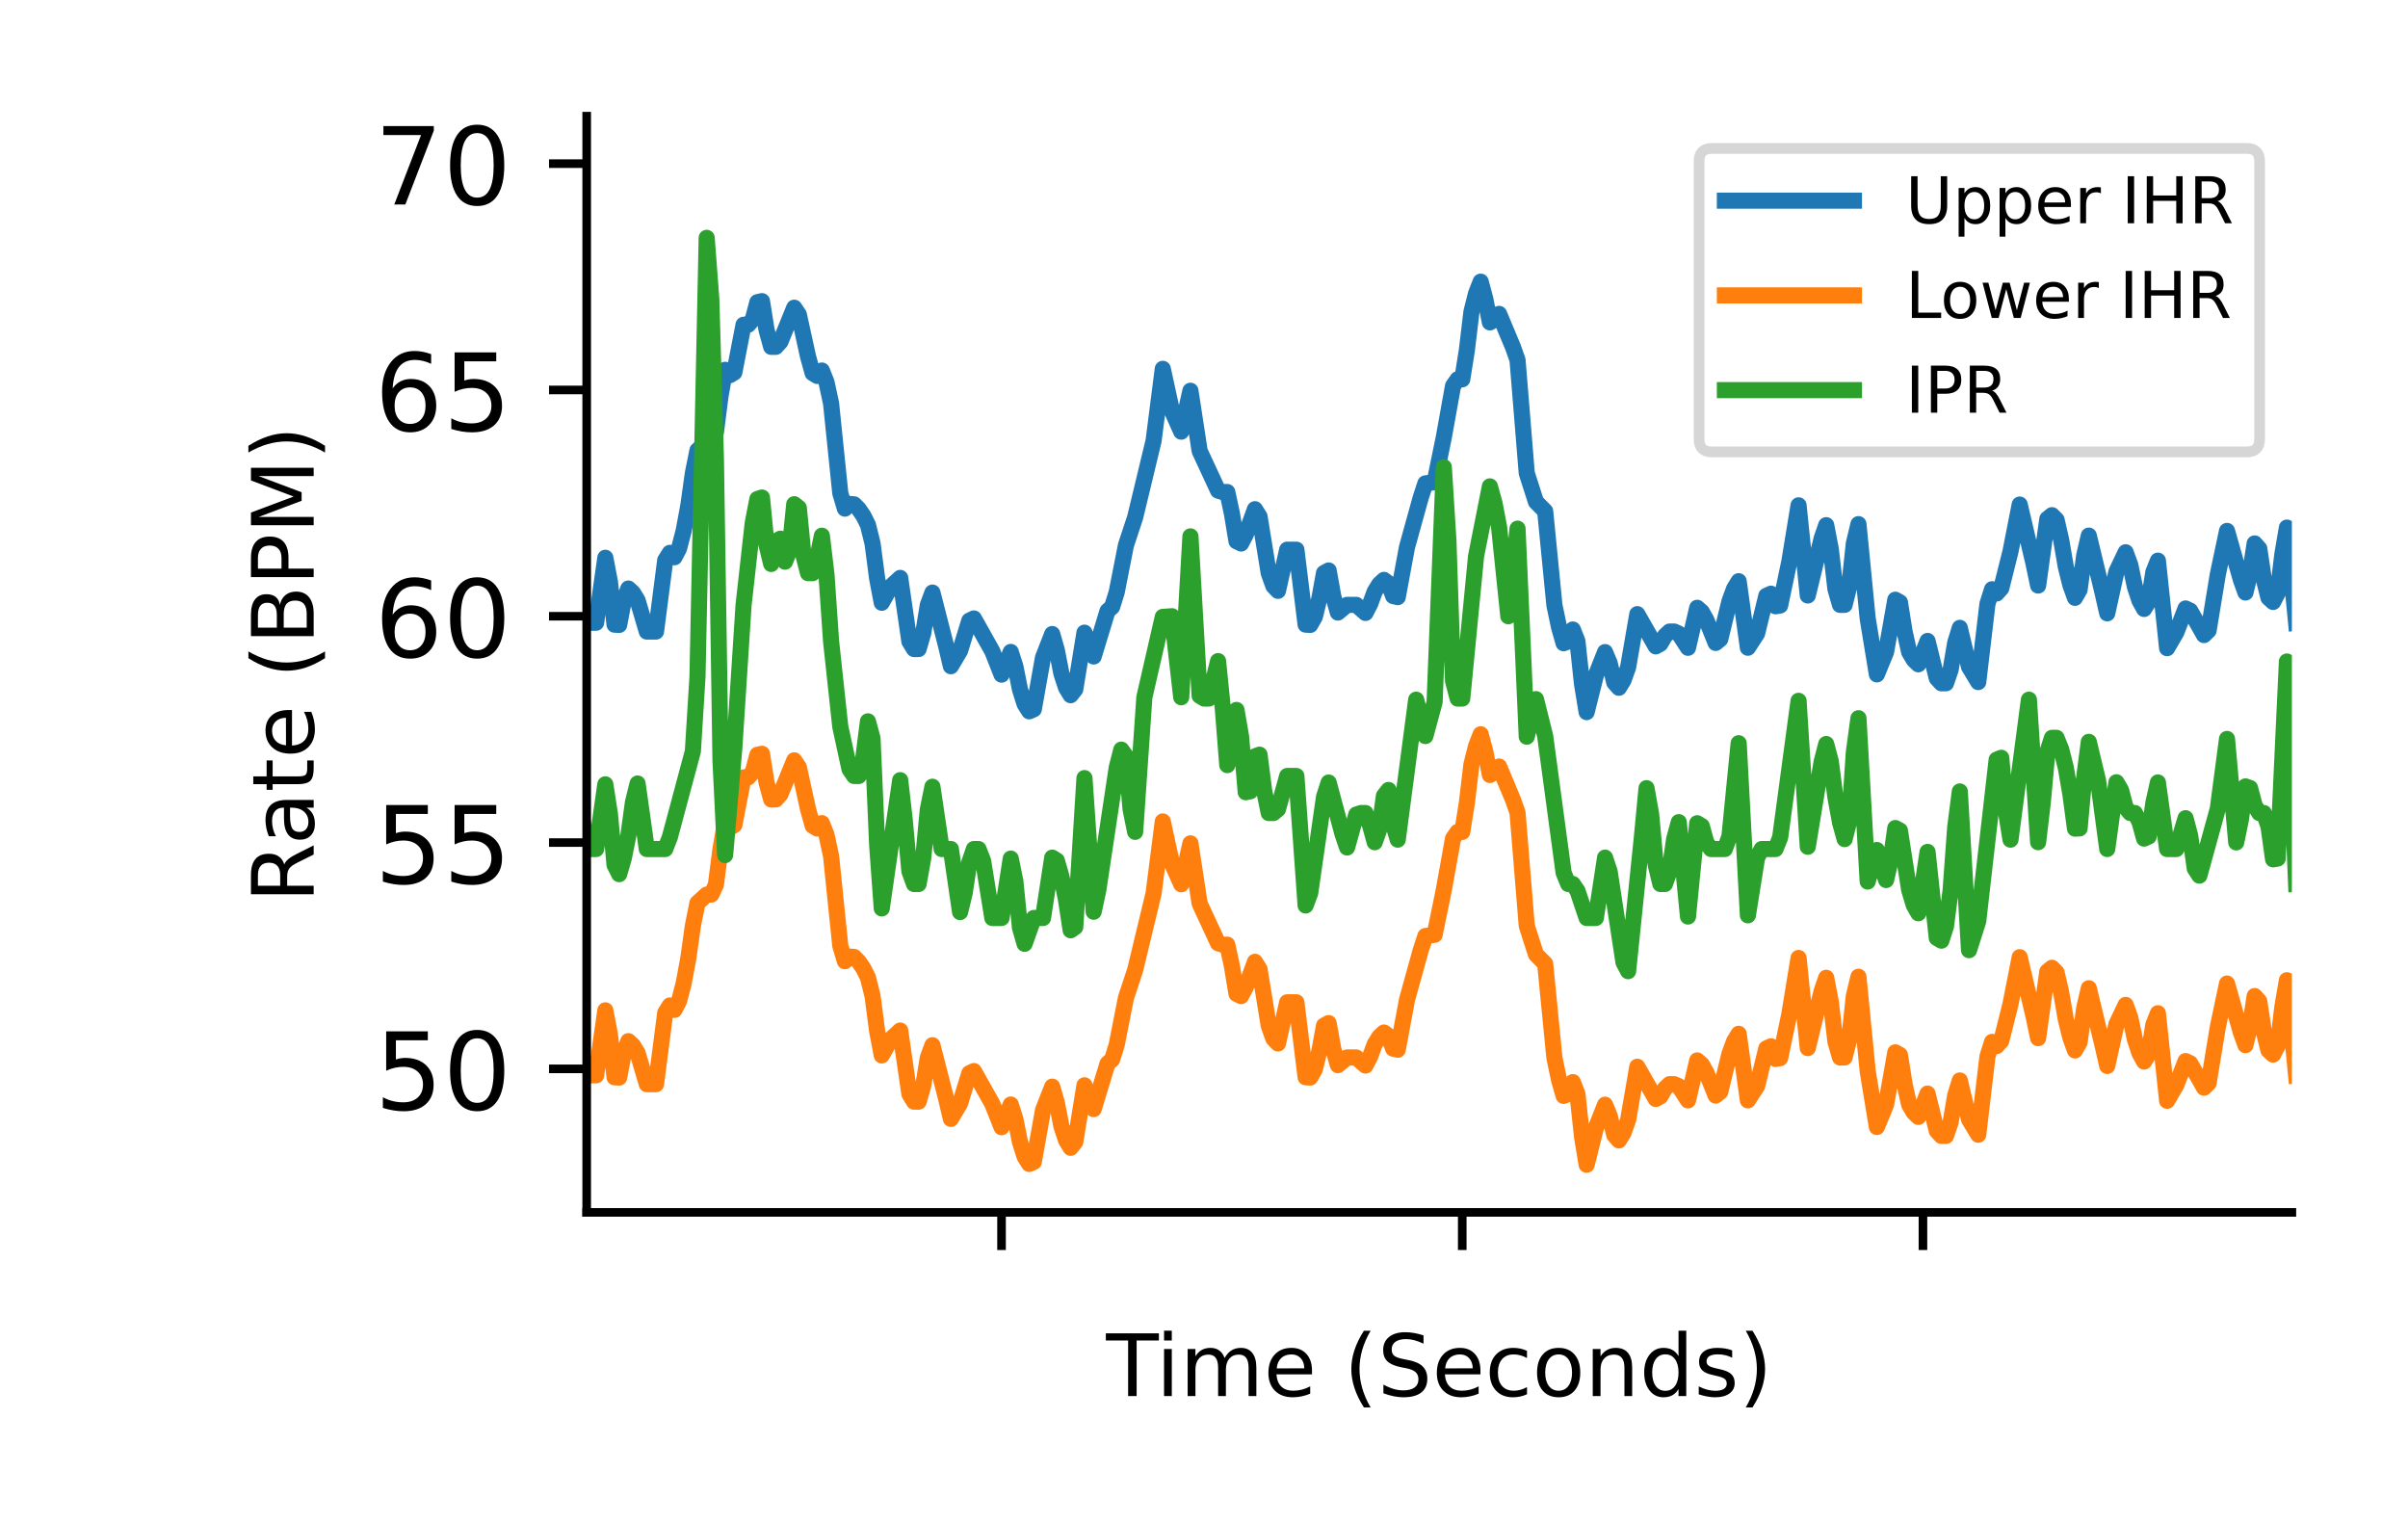 <?xml version="1.0" encoding="utf-8" standalone="no"?>
<!DOCTYPE svg PUBLIC "-//W3C//DTD SVG 1.1//EN"
  "http://www.w3.org/Graphics/SVG/1.1/DTD/svg11.dtd">
<!-- Created with matplotlib (https://matplotlib.org/) -->
<svg height="141.732pt" version="1.1" viewBox="0 0 223.937 141.732" width="223.937pt" xmlns="http://www.w3.org/2000/svg" xmlns:xlink="http://www.w3.org/1999/xlink">
 <defs>
  <style type="text/css">*{stroke-linecap:butt;stroke-linejoin:round;}</style>
 </defs>
 <g id="figure_1">
  <g id="patch_1">
   <path d="M 0 141.732 
L 223.937 141.732 
L 223.937 0 
L 0 0 
z
" style="fill:#ffffff;"/>
  </g>
  <g id="axes_1">
   <g id="patch_2">
    <path d="M 54.56 112.732 
L 213.137 112.732 
L 213.137 10.8 
L 54.56 10.8 
z
" style="fill:#ffffff;"/>
   </g>
   <g id="matplotlib.axis_1">
    <g id="xtick_1">
     <g id="line2d_1">
      <defs>
       <path d="M 0 0 
L 0 3.5 
" id="md9598ea83c" style="stroke:#000000;stroke-width:0.8;"/>
      </defs>
      <g>
       <use style="stroke:#000000;stroke-width:0.8;" x="93.14" xlink:href="#md9598ea83c" y="112.732"/>
      </g>
     </g>
    </g>
    <g id="xtick_2">
     <g id="line2d_2">
      <g>
       <use style="stroke:#000000;stroke-width:0.8;" x="135.985" xlink:href="#md9598ea83c" y="112.732"/>
      </g>
     </g>
    </g>
    <g id="xtick_3">
     <g id="line2d_3">
      <g>
       <use style="stroke:#000000;stroke-width:0.8;" x="178.829" xlink:href="#md9598ea83c" y="112.732"/>
      </g>
     </g>
    </g>
    <g id="text_1">
     <!-- Time (Seconds) -->
     <g transform="translate(102.864 129.811)scale(0.08 -0.08)">
      <defs>
       <path d="M -0.297 72.906 
L 61.375 72.906 
L 61.375 64.594 
L 35.5 64.594 
L 35.5 0 
L 25.594 0 
L 25.594 64.594 
L -0.297 64.594 
z
" id="DejaVuSans-84"/>
       <path d="M 9.422 54.688 
L 18.406 54.688 
L 18.406 0 
L 9.422 0 
z
M 9.422 75.984 
L 18.406 75.984 
L 18.406 64.594 
L 9.422 64.594 
z
" id="DejaVuSans-105"/>
       <path d="M 52 44.188 
Q 55.375 50.25 60.062 53.125 
Q 64.75 56 71.094 56 
Q 79.641 56 84.281 50.016 
Q 88.922 44.047 88.922 33.016 
L 88.922 0 
L 79.891 0 
L 79.891 32.719 
Q 79.891 40.578 77.094 44.375 
Q 74.312 48.188 68.609 48.188 
Q 61.625 48.188 57.562 43.547 
Q 53.516 38.922 53.516 30.906 
L 53.516 0 
L 44.484 0 
L 44.484 32.719 
Q 44.484 40.625 41.703 44.406 
Q 38.922 48.188 33.109 48.188 
Q 26.219 48.188 22.156 43.531 
Q 18.109 38.875 18.109 30.906 
L 18.109 0 
L 9.078 0 
L 9.078 54.688 
L 18.109 54.688 
L 18.109 46.188 
Q 21.188 51.219 25.484 53.609 
Q 29.781 56 35.688 56 
Q 41.656 56 45.828 52.969 
Q 50 49.953 52 44.188 
z
" id="DejaVuSans-109"/>
       <path d="M 56.203 29.594 
L 56.203 25.203 
L 14.891 25.203 
Q 15.484 15.922 20.484 11.062 
Q 25.484 6.203 34.422 6.203 
Q 39.594 6.203 44.453 7.469 
Q 49.312 8.734 54.109 11.281 
L 54.109 2.781 
Q 49.266 0.734 44.188 -0.344 
Q 39.109 -1.422 33.891 -1.422 
Q 20.797 -1.422 13.156 6.188 
Q 5.516 13.812 5.516 26.812 
Q 5.516 40.234 12.766 48.109 
Q 20.016 56 32.328 56 
Q 43.359 56 49.781 48.891 
Q 56.203 41.797 56.203 29.594 
z
M 47.219 32.234 
Q 47.125 39.594 43.094 43.984 
Q 39.062 48.391 32.422 48.391 
Q 24.906 48.391 20.391 44.141 
Q 15.875 39.891 15.188 32.172 
z
" id="DejaVuSans-101"/>
       <path id="DejaVuSans-32"/>
       <path d="M 31 75.875 
Q 24.469 64.656 21.281 53.656 
Q 18.109 42.672 18.109 31.391 
Q 18.109 20.125 21.312 9.062 
Q 24.516 -2 31 -13.188 
L 23.188 -13.188 
Q 15.875 -1.703 12.234 9.375 
Q 8.594 20.453 8.594 31.391 
Q 8.594 42.281 12.203 53.312 
Q 15.828 64.359 23.188 75.875 
z
" id="DejaVuSans-40"/>
       <path d="M 53.516 70.516 
L 53.516 60.891 
Q 47.906 63.578 42.922 64.891 
Q 37.938 66.219 33.297 66.219 
Q 25.25 66.219 20.875 63.094 
Q 16.5 59.969 16.5 54.203 
Q 16.5 49.359 19.406 46.891 
Q 22.312 44.438 30.422 42.922 
L 36.375 41.703 
Q 47.406 39.594 52.656 34.297 
Q 57.906 29 57.906 20.125 
Q 57.906 9.516 50.797 4.047 
Q 43.703 -1.422 29.984 -1.422 
Q 24.812 -1.422 18.969 -0.25 
Q 13.141 0.922 6.891 3.219 
L 6.891 13.375 
Q 12.891 10.016 18.656 8.297 
Q 24.422 6.594 29.984 6.594 
Q 38.422 6.594 43.016 9.906 
Q 47.609 13.234 47.609 19.391 
Q 47.609 24.75 44.312 27.781 
Q 41.016 30.812 33.5 32.328 
L 27.484 33.5 
Q 16.453 35.688 11.516 40.375 
Q 6.594 45.062 6.594 53.422 
Q 6.594 63.094 13.406 68.656 
Q 20.219 74.219 32.172 74.219 
Q 37.312 74.219 42.625 73.281 
Q 47.953 72.359 53.516 70.516 
z
" id="DejaVuSans-83"/>
       <path d="M 48.781 52.594 
L 48.781 44.188 
Q 44.969 46.297 41.141 47.344 
Q 37.312 48.391 33.406 48.391 
Q 24.656 48.391 19.812 42.844 
Q 14.984 37.312 14.984 27.297 
Q 14.984 17.281 19.812 11.734 
Q 24.656 6.203 33.406 6.203 
Q 37.312 6.203 41.141 7.25 
Q 44.969 8.297 48.781 10.406 
L 48.781 2.094 
Q 45.016 0.344 40.984 -0.531 
Q 36.969 -1.422 32.422 -1.422 
Q 20.062 -1.422 12.781 6.344 
Q 5.516 14.109 5.516 27.297 
Q 5.516 40.672 12.859 48.328 
Q 20.219 56 33.016 56 
Q 37.156 56 41.109 55.141 
Q 45.062 54.297 48.781 52.594 
z
" id="DejaVuSans-99"/>
       <path d="M 30.609 48.391 
Q 23.391 48.391 19.188 42.75 
Q 14.984 37.109 14.984 27.297 
Q 14.984 17.484 19.156 11.844 
Q 23.344 6.203 30.609 6.203 
Q 37.797 6.203 41.984 11.859 
Q 46.188 17.531 46.188 27.297 
Q 46.188 37.016 41.984 42.703 
Q 37.797 48.391 30.609 48.391 
z
M 30.609 56 
Q 42.328 56 49.016 48.375 
Q 55.719 40.766 55.719 27.297 
Q 55.719 13.875 49.016 6.219 
Q 42.328 -1.422 30.609 -1.422 
Q 18.844 -1.422 12.172 6.219 
Q 5.516 13.875 5.516 27.297 
Q 5.516 40.766 12.172 48.375 
Q 18.844 56 30.609 56 
z
" id="DejaVuSans-111"/>
       <path d="M 54.891 33.016 
L 54.891 0 
L 45.906 0 
L 45.906 32.719 
Q 45.906 40.484 42.875 44.328 
Q 39.844 48.188 33.797 48.188 
Q 26.516 48.188 22.312 43.547 
Q 18.109 38.922 18.109 30.906 
L 18.109 0 
L 9.078 0 
L 9.078 54.688 
L 18.109 54.688 
L 18.109 46.188 
Q 21.344 51.125 25.703 53.562 
Q 30.078 56 35.797 56 
Q 45.219 56 50.047 50.172 
Q 54.891 44.344 54.891 33.016 
z
" id="DejaVuSans-110"/>
       <path d="M 45.406 46.391 
L 45.406 75.984 
L 54.391 75.984 
L 54.391 0 
L 45.406 0 
L 45.406 8.203 
Q 42.578 3.328 38.25 0.953 
Q 33.938 -1.422 27.875 -1.422 
Q 17.969 -1.422 11.734 6.484 
Q 5.516 14.406 5.516 27.297 
Q 5.516 40.188 11.734 48.094 
Q 17.969 56 27.875 56 
Q 33.938 56 38.25 53.625 
Q 42.578 51.266 45.406 46.391 
z
M 14.797 27.297 
Q 14.797 17.391 18.875 11.75 
Q 22.953 6.109 30.078 6.109 
Q 37.203 6.109 41.297 11.75 
Q 45.406 17.391 45.406 27.297 
Q 45.406 37.203 41.297 42.844 
Q 37.203 48.484 30.078 48.484 
Q 22.953 48.484 18.875 42.844 
Q 14.797 37.203 14.797 27.297 
z
" id="DejaVuSans-100"/>
       <path d="M 44.281 53.078 
L 44.281 44.578 
Q 40.484 46.531 36.375 47.5 
Q 32.281 48.484 27.875 48.484 
Q 21.188 48.484 17.844 46.438 
Q 14.5 44.391 14.5 40.281 
Q 14.5 37.156 16.891 35.375 
Q 19.281 33.594 26.516 31.984 
L 29.594 31.297 
Q 39.156 29.25 43.188 25.516 
Q 47.219 21.781 47.219 15.094 
Q 47.219 7.469 41.188 3.016 
Q 35.156 -1.422 24.609 -1.422 
Q 20.219 -1.422 15.453 -0.562 
Q 10.688 0.297 5.422 2 
L 5.422 11.281 
Q 10.406 8.688 15.234 7.391 
Q 20.062 6.109 24.812 6.109 
Q 31.156 6.109 34.562 8.281 
Q 37.984 10.453 37.984 14.406 
Q 37.984 18.062 35.516 20.016 
Q 33.062 21.969 24.703 23.781 
L 21.578 24.516 
Q 13.234 26.266 9.516 29.906 
Q 5.812 33.547 5.812 39.891 
Q 5.812 47.609 11.281 51.797 
Q 16.75 56 26.812 56 
Q 31.781 56 36.172 55.266 
Q 40.578 54.547 44.281 53.078 
z
" id="DejaVuSans-115"/>
       <path d="M 8.016 75.875 
L 15.828 75.875 
Q 23.141 64.359 26.781 53.312 
Q 30.422 42.281 30.422 31.391 
Q 30.422 20.453 26.781 9.375 
Q 23.141 -1.703 15.828 -13.188 
L 8.016 -13.188 
Q 14.5 -2 17.703 9.062 
Q 20.906 20.125 20.906 31.391 
Q 20.906 42.672 17.703 53.656 
Q 14.5 64.656 8.016 75.875 
z
" id="DejaVuSans-41"/>
      </defs>
      <use xlink:href="#DejaVuSans-84"/>
      <use x="57.959" xlink:href="#DejaVuSans-105"/>
      <use x="85.742" xlink:href="#DejaVuSans-109"/>
      <use x="183.154" xlink:href="#DejaVuSans-101"/>
      <use x="244.678" xlink:href="#DejaVuSans-32"/>
      <use x="276.465" xlink:href="#DejaVuSans-40"/>
      <use x="315.479" xlink:href="#DejaVuSans-83"/>
      <use x="378.955" xlink:href="#DejaVuSans-101"/>
      <use x="440.479" xlink:href="#DejaVuSans-99"/>
      <use x="495.459" xlink:href="#DejaVuSans-111"/>
      <use x="556.641" xlink:href="#DejaVuSans-110"/>
      <use x="620.02" xlink:href="#DejaVuSans-100"/>
      <use x="683.496" xlink:href="#DejaVuSans-115"/>
      <use x="735.596" xlink:href="#DejaVuSans-41"/>
     </g>
    </g>
   </g>
   <g id="matplotlib.axis_2">
    <g id="ytick_1">
     <g id="line2d_4">
      <defs>
       <path d="M 0 0 
L -3.5 0 
" id="m40d8424441" style="stroke:#000000;stroke-width:0.8;"/>
      </defs>
      <g>
       <use style="stroke:#000000;stroke-width:0.8;" x="54.56" xlink:href="#m40d8424441" y="99.388"/>
      </g>
     </g>
     <g id="text_2">
      <!-- 50 -->
      <g transform="translate(34.835 103.187)scale(0.1 -0.1)">
       <defs>
        <path d="M 10.797 72.906 
L 49.516 72.906 
L 49.516 64.594 
L 19.828 64.594 
L 19.828 46.734 
Q 21.969 47.469 24.109 47.828 
Q 26.266 48.188 28.422 48.188 
Q 40.625 48.188 47.75 41.5 
Q 54.891 34.812 54.891 23.391 
Q 54.891 11.625 47.562 5.094 
Q 40.234 -1.422 26.906 -1.422 
Q 22.312 -1.422 17.547 -0.641 
Q 12.797 0.141 7.719 1.703 
L 7.719 11.625 
Q 12.109 9.234 16.797 8.062 
Q 21.484 6.891 26.703 6.891 
Q 35.156 6.891 40.078 11.328 
Q 45.016 15.766 45.016 23.391 
Q 45.016 31 40.078 35.438 
Q 35.156 39.891 26.703 39.891 
Q 22.75 39.891 18.812 39.016 
Q 14.891 38.141 10.797 36.281 
z
" id="DejaVuSans-53"/>
        <path d="M 31.781 66.406 
Q 24.172 66.406 20.328 58.906 
Q 16.5 51.422 16.5 36.375 
Q 16.5 21.391 20.328 13.891 
Q 24.172 6.391 31.781 6.391 
Q 39.453 6.391 43.281 13.891 
Q 47.125 21.391 47.125 36.375 
Q 47.125 51.422 43.281 58.906 
Q 39.453 66.406 31.781 66.406 
z
M 31.781 74.219 
Q 44.047 74.219 50.516 64.516 
Q 56.984 54.828 56.984 36.375 
Q 56.984 17.969 50.516 8.266 
Q 44.047 -1.422 31.781 -1.422 
Q 19.531 -1.422 13.062 8.266 
Q 6.594 17.969 6.594 36.375 
Q 6.594 54.828 13.062 64.516 
Q 19.531 74.219 31.781 74.219 
z
" id="DejaVuSans-48"/>
       </defs>
       <use xlink:href="#DejaVuSans-53"/>
       <use x="63.623" xlink:href="#DejaVuSans-48"/>
      </g>
     </g>
    </g>
    <g id="ytick_2">
     <g id="line2d_5">
      <g>
       <use style="stroke:#000000;stroke-width:0.8;" x="54.56" xlink:href="#m40d8424441" y="78.345"/>
      </g>
     </g>
     <g id="text_3">
      <!-- 55 -->
      <g transform="translate(34.835 82.144)scale(0.1 -0.1)">
       <use xlink:href="#DejaVuSans-53"/>
       <use x="63.623" xlink:href="#DejaVuSans-53"/>
      </g>
     </g>
    </g>
    <g id="ytick_3">
     <g id="line2d_6">
      <g>
       <use style="stroke:#000000;stroke-width:0.8;" x="54.56" xlink:href="#m40d8424441" y="57.301"/>
      </g>
     </g>
     <g id="text_4">
      <!-- 60 -->
      <g transform="translate(34.835 61.101)scale(0.1 -0.1)">
       <defs>
        <path d="M 33.016 40.375 
Q 26.375 40.375 22.484 35.828 
Q 18.609 31.297 18.609 23.391 
Q 18.609 15.531 22.484 10.953 
Q 26.375 6.391 33.016 6.391 
Q 39.656 6.391 43.531 10.953 
Q 47.406 15.531 47.406 23.391 
Q 47.406 31.297 43.531 35.828 
Q 39.656 40.375 33.016 40.375 
z
M 52.594 71.297 
L 52.594 62.312 
Q 48.875 64.062 45.094 64.984 
Q 41.312 65.922 37.594 65.922 
Q 27.828 65.922 22.672 59.328 
Q 17.531 52.734 16.797 39.406 
Q 19.672 43.656 24.016 45.922 
Q 28.375 48.188 33.594 48.188 
Q 44.578 48.188 50.953 41.516 
Q 57.328 34.859 57.328 23.391 
Q 57.328 12.156 50.688 5.359 
Q 44.047 -1.422 33.016 -1.422 
Q 20.359 -1.422 13.672 8.266 
Q 6.984 17.969 6.984 36.375 
Q 6.984 53.656 15.188 63.938 
Q 23.391 74.219 37.203 74.219 
Q 40.922 74.219 44.703 73.484 
Q 48.484 72.75 52.594 71.297 
z
" id="DejaVuSans-54"/>
       </defs>
       <use xlink:href="#DejaVuSans-54"/>
       <use x="63.623" xlink:href="#DejaVuSans-48"/>
      </g>
     </g>
    </g>
    <g id="ytick_4">
     <g id="line2d_7">
      <g>
       <use style="stroke:#000000;stroke-width:0.8;" x="54.56" xlink:href="#m40d8424441" y="36.258"/>
      </g>
     </g>
     <g id="text_5">
      <!-- 65 -->
      <g transform="translate(34.835 40.058)scale(0.1 -0.1)">
       <use xlink:href="#DejaVuSans-54"/>
       <use x="63.623" xlink:href="#DejaVuSans-53"/>
      </g>
     </g>
    </g>
    <g id="ytick_5">
     <g id="line2d_8">
      <g>
       <use style="stroke:#000000;stroke-width:0.8;" x="54.56" xlink:href="#m40d8424441" y="15.215"/>
      </g>
     </g>
     <g id="text_6">
      <!-- 70 -->
      <g transform="translate(34.835 19.015)scale(0.1 -0.1)">
       <defs>
        <path d="M 8.203 72.906 
L 55.078 72.906 
L 55.078 68.703 
L 28.609 0 
L 18.312 0 
L 43.219 64.594 
L 8.203 64.594 
z
" id="DejaVuSans-55"/>
       </defs>
       <use xlink:href="#DejaVuSans-55"/>
       <use x="63.623" xlink:href="#DejaVuSans-48"/>
      </g>
     </g>
    </g>
    <g id="text_7">
     <!-- Rate (BPM) -->
     <g transform="translate(29.171 83.936)rotate(-90)scale(0.08 -0.08)">
      <defs>
       <path d="M 44.391 34.188 
Q 47.562 33.109 50.562 29.594 
Q 53.562 26.078 56.594 19.922 
L 66.609 0 
L 56 0 
L 46.688 18.703 
Q 43.062 26.031 39.672 28.422 
Q 36.281 30.812 30.422 30.812 
L 19.672 30.812 
L 19.672 0 
L 9.812 0 
L 9.812 72.906 
L 32.078 72.906 
Q 44.578 72.906 50.734 67.672 
Q 56.891 62.453 56.891 51.906 
Q 56.891 45.016 53.688 40.469 
Q 50.484 35.938 44.391 34.188 
z
M 19.672 64.797 
L 19.672 38.922 
L 32.078 38.922 
Q 39.203 38.922 42.844 42.219 
Q 46.484 45.516 46.484 51.906 
Q 46.484 58.297 42.844 61.547 
Q 39.203 64.797 32.078 64.797 
z
" id="DejaVuSans-82"/>
       <path d="M 34.281 27.484 
Q 23.391 27.484 19.188 25 
Q 14.984 22.516 14.984 16.5 
Q 14.984 11.719 18.141 8.906 
Q 21.297 6.109 26.703 6.109 
Q 34.188 6.109 38.703 11.406 
Q 43.219 16.703 43.219 25.484 
L 43.219 27.484 
z
M 52.203 31.203 
L 52.203 0 
L 43.219 0 
L 43.219 8.297 
Q 40.141 3.328 35.547 0.953 
Q 30.953 -1.422 24.312 -1.422 
Q 15.922 -1.422 10.953 3.297 
Q 6 8.016 6 15.922 
Q 6 25.141 12.172 29.828 
Q 18.359 34.516 30.609 34.516 
L 43.219 34.516 
L 43.219 35.406 
Q 43.219 41.609 39.141 45 
Q 35.062 48.391 27.688 48.391 
Q 23 48.391 18.547 47.266 
Q 14.109 46.141 10.016 43.891 
L 10.016 52.203 
Q 14.938 54.109 19.578 55.047 
Q 24.219 56 28.609 56 
Q 40.484 56 46.344 49.844 
Q 52.203 43.703 52.203 31.203 
z
" id="DejaVuSans-97"/>
       <path d="M 18.312 70.219 
L 18.312 54.688 
L 36.812 54.688 
L 36.812 47.703 
L 18.312 47.703 
L 18.312 18.016 
Q 18.312 11.328 20.141 9.422 
Q 21.969 7.516 27.594 7.516 
L 36.812 7.516 
L 36.812 0 
L 27.594 0 
Q 17.188 0 13.234 3.875 
Q 9.281 7.766 9.281 18.016 
L 9.281 47.703 
L 2.688 47.703 
L 2.688 54.688 
L 9.281 54.688 
L 9.281 70.219 
z
" id="DejaVuSans-116"/>
       <path d="M 19.672 34.812 
L 19.672 8.109 
L 35.5 8.109 
Q 43.453 8.109 47.281 11.406 
Q 51.125 14.703 51.125 21.484 
Q 51.125 28.328 47.281 31.562 
Q 43.453 34.812 35.5 34.812 
z
M 19.672 64.797 
L 19.672 42.828 
L 34.281 42.828 
Q 41.5 42.828 45.031 45.531 
Q 48.578 48.25 48.578 53.812 
Q 48.578 59.328 45.031 62.062 
Q 41.5 64.797 34.281 64.797 
z
M 9.812 72.906 
L 35.016 72.906 
Q 46.297 72.906 52.391 68.219 
Q 58.5 63.531 58.5 54.891 
Q 58.5 48.188 55.375 44.234 
Q 52.25 40.281 46.188 39.312 
Q 53.469 37.75 57.5 32.781 
Q 61.531 27.828 61.531 20.406 
Q 61.531 10.641 54.891 5.312 
Q 48.25 0 35.984 0 
L 9.812 0 
z
" id="DejaVuSans-66"/>
       <path d="M 19.672 64.797 
L 19.672 37.406 
L 32.078 37.406 
Q 38.969 37.406 42.719 40.969 
Q 46.484 44.531 46.484 51.125 
Q 46.484 57.672 42.719 61.234 
Q 38.969 64.797 32.078 64.797 
z
M 9.812 72.906 
L 32.078 72.906 
Q 44.344 72.906 50.609 67.359 
Q 56.891 61.812 56.891 51.125 
Q 56.891 40.328 50.609 34.812 
Q 44.344 29.297 32.078 29.297 
L 19.672 29.297 
L 19.672 0 
L 9.812 0 
z
" id="DejaVuSans-80"/>
       <path d="M 9.812 72.906 
L 24.516 72.906 
L 43.109 23.297 
L 61.812 72.906 
L 76.516 72.906 
L 76.516 0 
L 66.891 0 
L 66.891 64.016 
L 48.094 14.016 
L 38.188 14.016 
L 19.391 64.016 
L 19.391 0 
L 9.812 0 
z
" id="DejaVuSans-77"/>
      </defs>
      <use xlink:href="#DejaVuSans-82"/>
      <use x="67.232" xlink:href="#DejaVuSans-97"/>
      <use x="128.512" xlink:href="#DejaVuSans-116"/>
      <use x="167.721" xlink:href="#DejaVuSans-101"/>
      <use x="229.244" xlink:href="#DejaVuSans-32"/>
      <use x="261.031" xlink:href="#DejaVuSans-40"/>
      <use x="300.045" xlink:href="#DejaVuSans-66"/>
      <use x="368.648" xlink:href="#DejaVuSans-80"/>
      <use x="428.951" xlink:href="#DejaVuSans-77"/>
      <use x="515.23" xlink:href="#DejaVuSans-41"/>
     </g>
    </g>
   </g>
   <g id="line2d_9">
    <path clip-path="url(#pabb102dcd5)" d="M 54.152 56.208 
L 54.581 57.903 
L 55.437 57.903 
L 56.294 51.864 
L 56.723 54.118 
L 57.151 58.084 
L 57.58 58.109 
L 58.008 55.847 
L 58.437 54.725 
L 58.865 55.117 
L 59.293 55.822 
L 60.15 58.724 
L 61.007 58.724 
L 61.864 52.088 
L 62.293 51.407 
L 62.721 51.816 
L 63.149 51.003 
L 63.578 49.352 
L 64.006 47.054 
L 64.435 43.998 
L 64.863 41.875 
L 65.72 41.096 
L 66.149 41.096 
L 66.577 40.181 
L 67.005 36.833 
L 67.434 34.388 
L 67.862 34.891 
L 68.291 34.632 
L 69.148 30.198 
L 69.576 30.198 
L 70.005 29.708 
L 70.433 28.1 
L 70.861 28.003 
L 71.29 30.694 
L 71.718 32.25 
L 72.147 32.25 
L 72.575 31.778 
L 73.861 28.613 
L 74.289 29.247 
L 75.146 33.16 
L 75.574 34.693 
L 76.003 34.955 
L 76.431 34.454 
L 76.86 35.528 
L 77.288 37.517 
L 78.145 45.862 
L 78.573 47.292 
L 79.002 46.861 
L 79.43 46.895 
L 79.859 47.328 
L 80.287 47.952 
L 80.716 48.805 
L 81.144 50.526 
L 81.572 53.792 
L 82.001 56.048 
L 82.858 54.526 
L 83.715 53.736 
L 84.572 59.649 
L 85 60.35 
L 85.428 60.35 
L 85.857 58.876 
L 86.285 56.256 
L 86.714 55.102 
L 87.999 60.116 
L 88.428 61.947 
L 89.284 60.508 
L 90.141 57.712 
L 90.57 57.507 
L 92.284 60.562 
L 93.14 62.729 
L 93.997 60.618 
L 94.426 61.959 
L 94.854 64.104 
L 95.283 65.46 
L 95.711 66.14 
L 96.14 65.952 
L 96.996 61.146 
L 97.853 58.955 
L 98.282 60.453 
L 98.71 62.644 
L 99.139 63.947 
L 99.567 64.642 
L 99.996 64.101 
L 100.852 58.828 
L 101.709 61.042 
L 102.995 56.815 
L 103.423 56.433 
L 103.851 55.061 
L 104.708 50.703 
L 105.565 48.111 
L 107.279 40.991 
L 108.136 34.296 
L 108.993 38.223 
L 109.85 40.136 
L 110.707 36.333 
L 111.563 41.928 
L 113.277 45.619 
L 113.706 45.752 
L 114.134 45.752 
L 114.563 47.747 
L 114.991 50.326 
L 115.419 50.536 
L 115.848 49.708 
L 116.705 47.349 
L 117.133 48.029 
L 117.99 53.295 
L 118.419 54.488 
L 118.847 54.938 
L 119.704 51.112 
L 120.561 51.112 
L 121.418 58.081 
L 121.846 58.108 
L 122.275 57.357 
L 122.703 55.615 
L 123.131 53.279 
L 123.56 53.046 
L 123.988 55.434 
L 124.417 56.956 
L 125.274 56.242 
L 126.13 56.242 
L 126.987 56.994 
L 127.416 56.164 
L 127.844 55.008 
L 128.273 54.316 
L 128.701 53.921 
L 129.13 54.24 
L 129.558 55.421 
L 129.986 55.522 
L 130.843 50.891 
L 132.129 46.251 
L 132.557 44.947 
L 133.414 44.834 
L 134.271 40.657 
L 135.128 35.887 
L 135.556 35.268 
L 135.985 35.268 
L 136.413 32.574 
L 136.842 28.983 
L 137.27 27.284 
L 137.698 26.19 
L 138.127 27.788 
L 138.555 29.976 
L 138.984 29.72 
L 139.412 29.189 
L 140.698 32.266 
L 141.126 33.475 
L 141.983 43.994 
L 142.84 46.662 
L 143.697 47.528 
L 144.554 56.259 
L 144.982 58.308 
L 145.41 59.81 
L 145.839 59.641 
L 146.267 58.534 
L 146.696 59.617 
L 147.124 63.607 
L 147.553 66.216 
L 148.409 62.8 
L 149.266 60.635 
L 149.695 61.667 
L 150.123 63.461 
L 150.552 63.951 
L 150.98 63.253 
L 151.409 62.052 
L 152.265 57.105 
L 153.979 60.101 
L 154.408 59.862 
L 154.836 59.126 
L 155.265 58.724 
L 155.693 58.724 
L 156.121 58.915 
L 156.978 60.234 
L 157.835 56.518 
L 158.264 56.893 
L 158.692 57.658 
L 159.549 59.782 
L 159.977 59.436 
L 160.834 55.913 
L 161.263 54.745 
L 161.691 54.043 
L 162.548 60.229 
L 163.405 58.908 
L 164.262 55.402 
L 164.69 55.205 
L 165.119 56.373 
L 165.547 56.302 
L 166.404 52.215 
L 167.261 46.989 
L 168.118 55.37 
L 169.403 50.079 
L 169.832 48.832 
L 170.26 51.065 
L 170.689 54.767 
L 171.117 56.242 
L 171.545 56.242 
L 171.974 54.525 
L 172.402 50.53 
L 172.831 48.736 
L 173.688 57.502 
L 174.544 62.706 
L 175.401 60.618 
L 176.258 55.765 
L 176.687 56.005 
L 177.115 58.692 
L 177.544 60.628 
L 177.972 61.353 
L 178.4 61.767 
L 179.257 59.599 
L 180.114 63.066 
L 180.543 63.534 
L 180.971 63.534 
L 181.4 62.278 
L 181.828 59.767 
L 182.256 58.38 
L 183.113 62.003 
L 183.97 63.423 
L 184.827 56.152 
L 185.256 54.793 
L 185.684 55.185 
L 186.112 54.699 
L 186.969 51.281 
L 187.826 46.916 
L 189.112 52.404 
L 189.54 54.445 
L 190.397 48.249 
L 190.825 47.903 
L 191.254 48.331 
L 191.682 50.197 
L 192.111 52.691 
L 192.539 54.406 
L 192.968 55.587 
L 193.396 54.829 
L 193.824 51.657 
L 194.253 49.805 
L 195.538 55.146 
L 195.967 57.03 
L 196.823 53.15 
L 197.68 51.353 
L 198.109 52.532 
L 198.537 54.551 
L 198.966 55.849 
L 199.394 56.622 
L 199.823 55.942 
L 200.251 53.207 
L 200.679 52.131 
L 201.536 60.27 
L 202.393 58.799 
L 203.25 56.577 
L 203.679 56.779 
L 204.964 59.049 
L 205.392 58.63 
L 206.249 53.42 
L 207.106 49.368 
L 208.391 53.901 
L 208.82 55.095 
L 209.248 53.327 
L 209.677 50.531 
L 210.105 51.01 
L 210.534 53.878 
L 210.962 55.584 
L 211.391 55.972 
L 211.819 55.15 
L 212.247 51.568 
L 212.676 49.058 
L 213.533 57.914 
L 213.533 57.914 
" style="fill:none;stroke:#1f77b4;stroke-linecap:square;stroke-width:1.5;"/>
   </g>
   <g id="line2d_10">
    <path clip-path="url(#pabb102dcd5)" d="M 54.152 98.295 
L 54.581 99.989 
L 55.437 99.989 
L 56.294 93.95 
L 56.723 96.204 
L 57.151 100.17 
L 57.58 100.195 
L 58.008 97.933 
L 58.437 96.811 
L 58.865 97.204 
L 59.293 97.908 
L 60.15 100.81 
L 61.007 100.81 
L 61.864 94.174 
L 62.293 93.493 
L 62.721 93.903 
L 63.149 93.089 
L 63.578 91.438 
L 64.006 89.14 
L 64.435 86.085 
L 64.863 83.961 
L 65.72 83.182 
L 66.149 83.182 
L 66.577 82.267 
L 67.005 78.919 
L 67.434 76.474 
L 67.862 76.977 
L 68.291 76.718 
L 69.148 72.284 
L 69.576 72.284 
L 70.005 71.794 
L 70.433 70.186 
L 70.861 70.09 
L 71.29 72.781 
L 71.718 74.336 
L 72.147 74.336 
L 72.575 73.864 
L 73.861 70.699 
L 74.289 71.333 
L 75.146 75.247 
L 75.574 76.779 
L 76.003 77.041 
L 76.431 76.54 
L 76.86 77.615 
L 77.288 79.603 
L 78.145 87.948 
L 78.573 89.378 
L 79.002 88.947 
L 79.43 88.981 
L 79.859 89.414 
L 80.287 90.038 
L 80.716 90.891 
L 81.144 92.612 
L 81.572 95.878 
L 82.001 98.134 
L 82.858 96.612 
L 83.715 95.822 
L 84.572 101.736 
L 85 102.436 
L 85.428 102.436 
L 85.857 100.962 
L 86.285 98.342 
L 86.714 97.188 
L 87.999 102.202 
L 88.428 104.034 
L 89.284 102.594 
L 90.141 99.798 
L 90.57 99.593 
L 92.284 102.648 
L 93.14 104.815 
L 93.997 102.704 
L 94.426 104.045 
L 94.854 106.19 
L 95.283 107.546 
L 95.711 108.227 
L 96.14 108.039 
L 96.996 103.232 
L 97.853 101.041 
L 98.282 102.539 
L 98.71 104.73 
L 99.139 106.033 
L 99.567 106.728 
L 99.996 106.187 
L 100.852 100.914 
L 101.709 103.128 
L 102.995 98.901 
L 103.423 98.519 
L 103.851 97.147 
L 104.708 92.789 
L 105.565 90.197 
L 107.279 83.077 
L 108.136 76.382 
L 108.993 80.31 
L 109.85 82.222 
L 110.707 78.419 
L 111.563 84.014 
L 113.277 87.705 
L 113.706 87.838 
L 114.134 87.838 
L 114.563 89.833 
L 114.991 92.412 
L 115.419 92.622 
L 115.848 91.794 
L 116.705 89.435 
L 117.133 90.115 
L 117.99 95.381 
L 118.419 96.575 
L 118.847 97.024 
L 119.704 93.198 
L 120.561 93.198 
L 121.418 100.167 
L 121.846 100.194 
L 122.275 99.443 
L 122.703 97.701 
L 123.131 95.365 
L 123.56 95.132 
L 123.988 97.52 
L 124.417 99.042 
L 125.274 98.328 
L 126.13 98.328 
L 126.987 99.08 
L 127.416 98.25 
L 127.844 97.094 
L 128.273 96.402 
L 128.701 96.007 
L 129.13 96.326 
L 129.558 97.507 
L 129.986 97.608 
L 130.843 92.977 
L 132.129 88.337 
L 132.557 87.033 
L 133.414 86.921 
L 134.271 82.743 
L 135.128 77.973 
L 135.556 77.354 
L 135.985 77.354 
L 136.413 74.66 
L 136.842 71.069 
L 137.27 69.37 
L 137.698 68.276 
L 138.127 69.874 
L 138.555 72.062 
L 138.984 71.806 
L 139.412 71.275 
L 140.698 74.353 
L 141.126 75.561 
L 141.983 86.08 
L 142.84 88.748 
L 143.697 89.614 
L 144.554 98.345 
L 144.982 100.394 
L 145.41 101.896 
L 145.839 101.727 
L 146.267 100.62 
L 146.696 101.703 
L 147.124 105.693 
L 147.553 108.302 
L 148.409 104.886 
L 149.266 102.721 
L 149.695 103.753 
L 150.123 105.547 
L 150.552 106.037 
L 150.98 105.339 
L 151.409 104.138 
L 152.265 99.191 
L 153.979 102.187 
L 154.408 101.948 
L 154.836 101.213 
L 155.265 100.81 
L 155.693 100.81 
L 156.121 101.001 
L 156.978 102.32 
L 157.835 98.604 
L 158.264 98.979 
L 158.692 99.744 
L 159.549 101.868 
L 159.977 101.522 
L 160.834 97.999 
L 161.263 96.831 
L 161.691 96.129 
L 162.548 102.315 
L 163.405 100.994 
L 164.262 97.488 
L 164.69 97.291 
L 165.119 98.459 
L 165.547 98.388 
L 166.404 94.301 
L 167.261 89.075 
L 168.118 97.456 
L 169.403 92.166 
L 169.832 90.918 
L 170.26 93.151 
L 170.689 96.853 
L 171.117 98.328 
L 171.545 98.328 
L 171.974 96.611 
L 172.402 92.616 
L 172.831 90.822 
L 173.688 99.588 
L 174.544 104.792 
L 175.401 102.704 
L 176.258 97.851 
L 176.687 98.091 
L 177.115 100.778 
L 177.544 102.714 
L 177.972 103.439 
L 178.4 103.853 
L 179.257 101.686 
L 180.114 105.153 
L 180.543 105.62 
L 180.971 105.62 
L 181.4 104.364 
L 181.828 101.853 
L 182.256 100.466 
L 183.113 104.089 
L 183.97 105.509 
L 184.827 98.238 
L 185.256 96.879 
L 185.684 97.271 
L 186.112 96.785 
L 186.969 93.367 
L 187.826 89.002 
L 189.112 94.49 
L 189.54 96.531 
L 190.397 90.335 
L 190.825 89.989 
L 191.254 90.417 
L 191.682 92.283 
L 192.111 94.778 
L 192.539 96.492 
L 192.968 97.673 
L 193.396 96.915 
L 193.824 93.743 
L 194.253 91.891 
L 195.538 97.232 
L 195.967 99.116 
L 196.823 95.236 
L 197.68 93.439 
L 198.109 94.618 
L 198.537 96.637 
L 198.966 97.935 
L 199.394 98.708 
L 199.823 98.029 
L 200.251 95.293 
L 200.679 94.217 
L 201.536 102.356 
L 202.393 100.885 
L 203.25 98.664 
L 203.679 98.866 
L 204.964 101.135 
L 205.392 100.716 
L 206.249 95.506 
L 207.106 91.454 
L 208.391 95.987 
L 208.82 97.181 
L 209.248 95.413 
L 209.677 92.618 
L 210.105 93.096 
L 210.534 95.965 
L 210.962 97.67 
L 211.391 98.058 
L 211.819 97.236 
L 212.247 93.654 
L 212.676 91.145 
L 213.533 100.001 
L 213.533 100.001 
" style="fill:none;stroke:#ff7f0e;stroke-linecap:square;stroke-width:1.5;"/>
   </g>
   <g id="line2d_11">
    <path clip-path="url(#pabb102dcd5)" d="M 54.152 76.15 
L 54.581 78.946 
L 55.437 78.946 
L 56.294 72.931 
L 56.723 75.7 
L 57.151 80.425 
L 57.58 81.282 
L 58.008 79.816 
L 58.437 77.685 
L 58.865 74.581 
L 59.293 72.854 
L 60.15 78.946 
L 61.864 78.946 
L 62.293 77.846 
L 64.435 69.86 
L 64.863 62.951 
L 65.72 22.116 
L 66.149 27.803 
L 66.577 42.614 
L 67.005 70.762 
L 67.434 79.51 
L 68.291 69.534 
L 69.148 56.283 
L 70.005 48.604 
L 70.433 46.399 
L 70.861 46.261 
L 71.29 50.674 
L 71.718 52.44 
L 72.147 50.338 
L 72.575 50.09 
L 73.004 52.226 
L 73.432 51.157 
L 73.861 46.885 
L 74.289 47.227 
L 74.717 51.639 
L 75.146 53.293 
L 75.574 53.293 
L 76.003 51.914 
L 76.431 49.813 
L 76.86 53.425 
L 77.288 59.634 
L 78.145 67.581 
L 79.002 71.52 
L 79.43 72.155 
L 79.859 72.155 
L 80.287 70.461 
L 80.716 67.072 
L 81.144 68.664 
L 81.572 78.557 
L 82.001 84.468 
L 83.715 72.543 
L 84.143 76.29 
L 84.572 81.016 
L 85 82.198 
L 85.428 82.198 
L 85.857 79.793 
L 86.285 75.267 
L 86.714 73.154 
L 87.571 78.946 
L 88.428 78.946 
L 89.284 84.809 
L 89.713 83.043 
L 90.141 80.193 
L 90.57 78.946 
L 90.998 78.946 
L 91.427 80.045 
L 92.284 85.359 
L 93.14 85.359 
L 93.997 79.836 
L 94.426 81.928 
L 94.854 86.265 
L 95.283 87.76 
L 96.14 85.359 
L 96.996 85.359 
L 97.853 79.747 
L 98.282 80.014 
L 98.71 81.501 
L 99.139 83.691 
L 99.567 86.501 
L 99.996 86.204 
L 100.852 72.35 
L 101.709 84.776 
L 102.138 82.776 
L 103.851 71.373 
L 104.28 69.704 
L 104.708 70.305 
L 105.137 75.243 
L 105.565 77.347 
L 106.422 64.839 
L 108.136 57.361 
L 108.993 57.301 
L 109.85 64.834 
L 110.707 49.874 
L 111.563 64.699 
L 111.992 64.954 
L 112.42 64.954 
L 113.277 61.472 
L 113.706 65.743 
L 114.134 71.143 
L 114.563 69.402 
L 114.991 66.013 
L 115.419 68.502 
L 115.848 73.664 
L 116.276 73.573 
L 116.705 70.331 
L 117.133 70.173 
L 117.562 73.513 
L 117.99 75.6 
L 118.419 75.6 
L 118.847 75.25 
L 119.704 72.155 
L 120.561 72.155 
L 121.418 84.194 
L 121.846 83.043 
L 123.131 74.096 
L 123.56 72.763 
L 124.845 77.54 
L 125.274 78.802 
L 126.13 75.743 
L 126.559 75.6 
L 126.987 75.6 
L 127.416 76.764 
L 127.844 78.315 
L 128.273 77.103 
L 128.701 73.999 
L 129.13 73.454 
L 129.558 76.649 
L 129.986 78.073 
L 131.7 65.059 
L 132.557 68.442 
L 133.414 65.281 
L 134.271 43.435 
L 134.699 50.262 
L 135.128 63.321 
L 135.556 64.954 
L 135.985 64.954 
L 137.27 51.717 
L 138.555 45.227 
L 138.984 46.774 
L 139.412 49.016 
L 140.269 57.301 
L 141.126 49.156 
L 141.983 68.499 
L 142.84 65.008 
L 143.697 68.442 
L 145.41 81.146 
L 145.839 82.198 
L 146.267 82.198 
L 146.696 82.821 
L 147.553 85.359 
L 148.409 85.359 
L 149.266 79.747 
L 149.695 81.053 
L 150.98 89.487 
L 151.409 90.303 
L 152.694 77.813 
L 153.122 73.287 
L 153.551 75.7 
L 153.979 80.425 
L 154.408 82.198 
L 154.836 82.198 
L 155.265 80.989 
L 155.693 78.016 
L 156.121 76.448 
L 156.978 85.223 
L 157.835 76.549 
L 158.264 76.812 
L 158.692 78.364 
L 159.121 78.946 
L 160.406 78.946 
L 160.834 77.764 
L 161.691 69.108 
L 162.548 85.109 
L 163.405 79.747 
L 163.833 78.946 
L 165.119 78.946 
L 165.547 77.879 
L 167.261 65.166 
L 168.118 78.734 
L 169.403 70.851 
L 169.832 69.182 
L 170.26 70.8 
L 170.689 74.139 
L 171.117 76.473 
L 171.545 78.024 
L 171.974 76.347 
L 172.402 69.951 
L 172.831 66.782 
L 173.688 81.969 
L 174.544 79.037 
L 175.401 81.826 
L 175.83 79.967 
L 176.258 76.994 
L 176.687 77.225 
L 177.544 82.732 
L 177.972 84.157 
L 178.4 84.914 
L 179.257 79.213 
L 180.114 87.214 
L 180.543 87.465 
L 180.971 86.117 
L 181.4 82.792 
L 181.828 76.923 
L 182.256 73.592 
L 183.113 88.349 
L 183.97 85.654 
L 185.684 70.635 
L 186.112 70.46 
L 186.541 75.397 
L 186.969 78.073 
L 188.683 65.059 
L 189.54 78.31 
L 189.968 74.663 
L 190.397 69.937 
L 190.825 68.608 
L 191.254 68.608 
L 191.682 69.667 
L 192.111 71.361 
L 192.539 73.853 
L 192.968 77.048 
L 193.396 77.026 
L 193.824 72.3 
L 194.253 68.979 
L 195.11 72.555 
L 195.967 78.946 
L 196.823 72.737 
L 197.252 73.472 
L 197.68 75.093 
L 198.109 75.6 
L 198.537 75.6 
L 198.966 76.424 
L 199.394 77.976 
L 199.823 77.782 
L 200.251 74.678 
L 200.679 72.755 
L 201.536 78.946 
L 202.393 78.946 
L 203.25 76.078 
L 203.679 77.703 
L 204.107 80.763 
L 204.535 81.419 
L 206.249 75.194 
L 207.106 68.71 
L 207.963 78.329 
L 208.391 76.23 
L 208.82 73.125 
L 209.248 73.27 
L 209.677 74.891 
L 210.105 75.6 
L 210.534 75.6 
L 210.962 76.843 
L 211.391 79.903 
L 211.819 79.83 
L 212.676 61.51 
L 213.533 82.198 
L 213.533 82.198 
" style="fill:none;stroke:#2ca02c;stroke-linecap:square;stroke-width:1.5;"/>
   </g>
   <g id="patch_3">
    <path d="M 54.56 112.732 
L 54.56 10.8 
" style="fill:none;stroke:#000000;stroke-linecap:square;stroke-linejoin:miter;stroke-width:0.8;"/>
   </g>
   <g id="patch_4">
    <path d="M 54.56 112.732 
L 213.137 112.732 
" style="fill:none;stroke:#000000;stroke-linecap:square;stroke-linejoin:miter;stroke-width:0.8;"/>
   </g>
   <g id="legend_1">
    <g id="patch_5">
     <path d="M 159.211 42.021 
L 208.937 42.021 
Q 210.137 42.021 210.137 40.821 
L 210.137 15 
Q 210.137 13.8 208.937 13.8 
L 159.211 13.8 
Q 158.011 13.8 158.011 15 
L 158.011 40.821 
Q 158.011 42.021 159.211 42.021 
z
" style="fill:#ffffff;opacity:0.8;stroke:#cccccc;stroke-linejoin:miter;"/>
    </g>
    <g id="line2d_12">
     <path d="M 160.411 18.659 
L 172.411 18.659 
" style="fill:none;stroke:#1f77b4;stroke-linecap:square;stroke-width:1.5;"/>
    </g>
    <g id="line2d_13"/>
    <g id="text_8">
     <!-- Upper IHR -->
     <g transform="translate(177.211 20.759)scale(0.06 -0.06)">
      <defs>
       <path d="M 8.688 72.906 
L 18.609 72.906 
L 18.609 28.609 
Q 18.609 16.891 22.844 11.734 
Q 27.094 6.594 36.625 6.594 
Q 46.094 6.594 50.344 11.734 
Q 54.594 16.891 54.594 28.609 
L 54.594 72.906 
L 64.5 72.906 
L 64.5 27.391 
Q 64.5 13.141 57.438 5.859 
Q 50.391 -1.422 36.625 -1.422 
Q 22.797 -1.422 15.734 5.859 
Q 8.688 13.141 8.688 27.391 
z
" id="DejaVuSans-85"/>
       <path d="M 18.109 8.203 
L 18.109 -20.797 
L 9.078 -20.797 
L 9.078 54.688 
L 18.109 54.688 
L 18.109 46.391 
Q 20.953 51.266 25.266 53.625 
Q 29.594 56 35.594 56 
Q 45.562 56 51.781 48.094 
Q 58.016 40.188 58.016 27.297 
Q 58.016 14.406 51.781 6.484 
Q 45.562 -1.422 35.594 -1.422 
Q 29.594 -1.422 25.266 0.953 
Q 20.953 3.328 18.109 8.203 
z
M 48.688 27.297 
Q 48.688 37.203 44.609 42.844 
Q 40.531 48.484 33.406 48.484 
Q 26.266 48.484 22.188 42.844 
Q 18.109 37.203 18.109 27.297 
Q 18.109 17.391 22.188 11.75 
Q 26.266 6.109 33.406 6.109 
Q 40.531 6.109 44.609 11.75 
Q 48.688 17.391 48.688 27.297 
z
" id="DejaVuSans-112"/>
       <path d="M 41.109 46.297 
Q 39.594 47.172 37.812 47.578 
Q 36.031 48 33.891 48 
Q 26.266 48 22.188 43.047 
Q 18.109 38.094 18.109 28.812 
L 18.109 0 
L 9.078 0 
L 9.078 54.688 
L 18.109 54.688 
L 18.109 46.188 
Q 20.953 51.172 25.484 53.578 
Q 30.031 56 36.531 56 
Q 37.453 56 38.578 55.875 
Q 39.703 55.766 41.062 55.516 
z
" id="DejaVuSans-114"/>
       <path d="M 9.812 72.906 
L 19.672 72.906 
L 19.672 0 
L 9.812 0 
z
" id="DejaVuSans-73"/>
       <path d="M 9.812 72.906 
L 19.672 72.906 
L 19.672 43.016 
L 55.516 43.016 
L 55.516 72.906 
L 65.375 72.906 
L 65.375 0 
L 55.516 0 
L 55.516 34.719 
L 19.672 34.719 
L 19.672 0 
L 9.812 0 
z
" id="DejaVuSans-72"/>
      </defs>
      <use xlink:href="#DejaVuSans-85"/>
      <use x="73.193" xlink:href="#DejaVuSans-112"/>
      <use x="136.67" xlink:href="#DejaVuSans-112"/>
      <use x="200.146" xlink:href="#DejaVuSans-101"/>
      <use x="261.67" xlink:href="#DejaVuSans-114"/>
      <use x="302.783" xlink:href="#DejaVuSans-32"/>
      <use x="334.57" xlink:href="#DejaVuSans-73"/>
      <use x="364.062" xlink:href="#DejaVuSans-72"/>
      <use x="439.258" xlink:href="#DejaVuSans-82"/>
     </g>
    </g>
    <g id="line2d_14">
     <path d="M 160.411 27.466 
L 172.411 27.466 
" style="fill:none;stroke:#ff7f0e;stroke-linecap:square;stroke-width:1.5;"/>
    </g>
    <g id="line2d_15"/>
    <g id="text_9">
     <!-- Lower IHR -->
     <g transform="translate(177.211 29.566)scale(0.06 -0.06)">
      <defs>
       <path d="M 9.812 72.906 
L 19.672 72.906 
L 19.672 8.297 
L 55.172 8.297 
L 55.172 0 
L 9.812 0 
z
" id="DejaVuSans-76"/>
       <path d="M 4.203 54.688 
L 13.188 54.688 
L 24.422 12.016 
L 35.594 54.688 
L 46.188 54.688 
L 57.422 12.016 
L 68.609 54.688 
L 77.594 54.688 
L 63.281 0 
L 52.688 0 
L 40.922 44.828 
L 29.109 0 
L 18.5 0 
z
" id="DejaVuSans-119"/>
      </defs>
      <use xlink:href="#DejaVuSans-76"/>
      <use x="53.963" xlink:href="#DejaVuSans-111"/>
      <use x="115.145" xlink:href="#DejaVuSans-119"/>
      <use x="196.932" xlink:href="#DejaVuSans-101"/>
      <use x="258.455" xlink:href="#DejaVuSans-114"/>
      <use x="299.568" xlink:href="#DejaVuSans-32"/>
      <use x="331.355" xlink:href="#DejaVuSans-73"/>
      <use x="360.848" xlink:href="#DejaVuSans-72"/>
      <use x="436.043" xlink:href="#DejaVuSans-82"/>
     </g>
    </g>
    <g id="line2d_16">
     <path d="M 160.411 36.273 
L 172.411 36.273 
" style="fill:none;stroke:#2ca02c;stroke-linecap:square;stroke-width:1.5;"/>
    </g>
    <g id="line2d_17"/>
    <g id="text_10">
     <!-- IPR -->
     <g transform="translate(177.211 38.373)scale(0.06 -0.06)">
      <use xlink:href="#DejaVuSans-73"/>
      <use x="29.492" xlink:href="#DejaVuSans-80"/>
      <use x="89.795" xlink:href="#DejaVuSans-82"/>
     </g>
    </g>
   </g>
  </g>
 </g>
 <defs>
  <clipPath id="pabb102dcd5">
   <rect height="101.932" width="158.577" x="54.56" y="10.8"/>
  </clipPath>
 </defs>
</svg>
